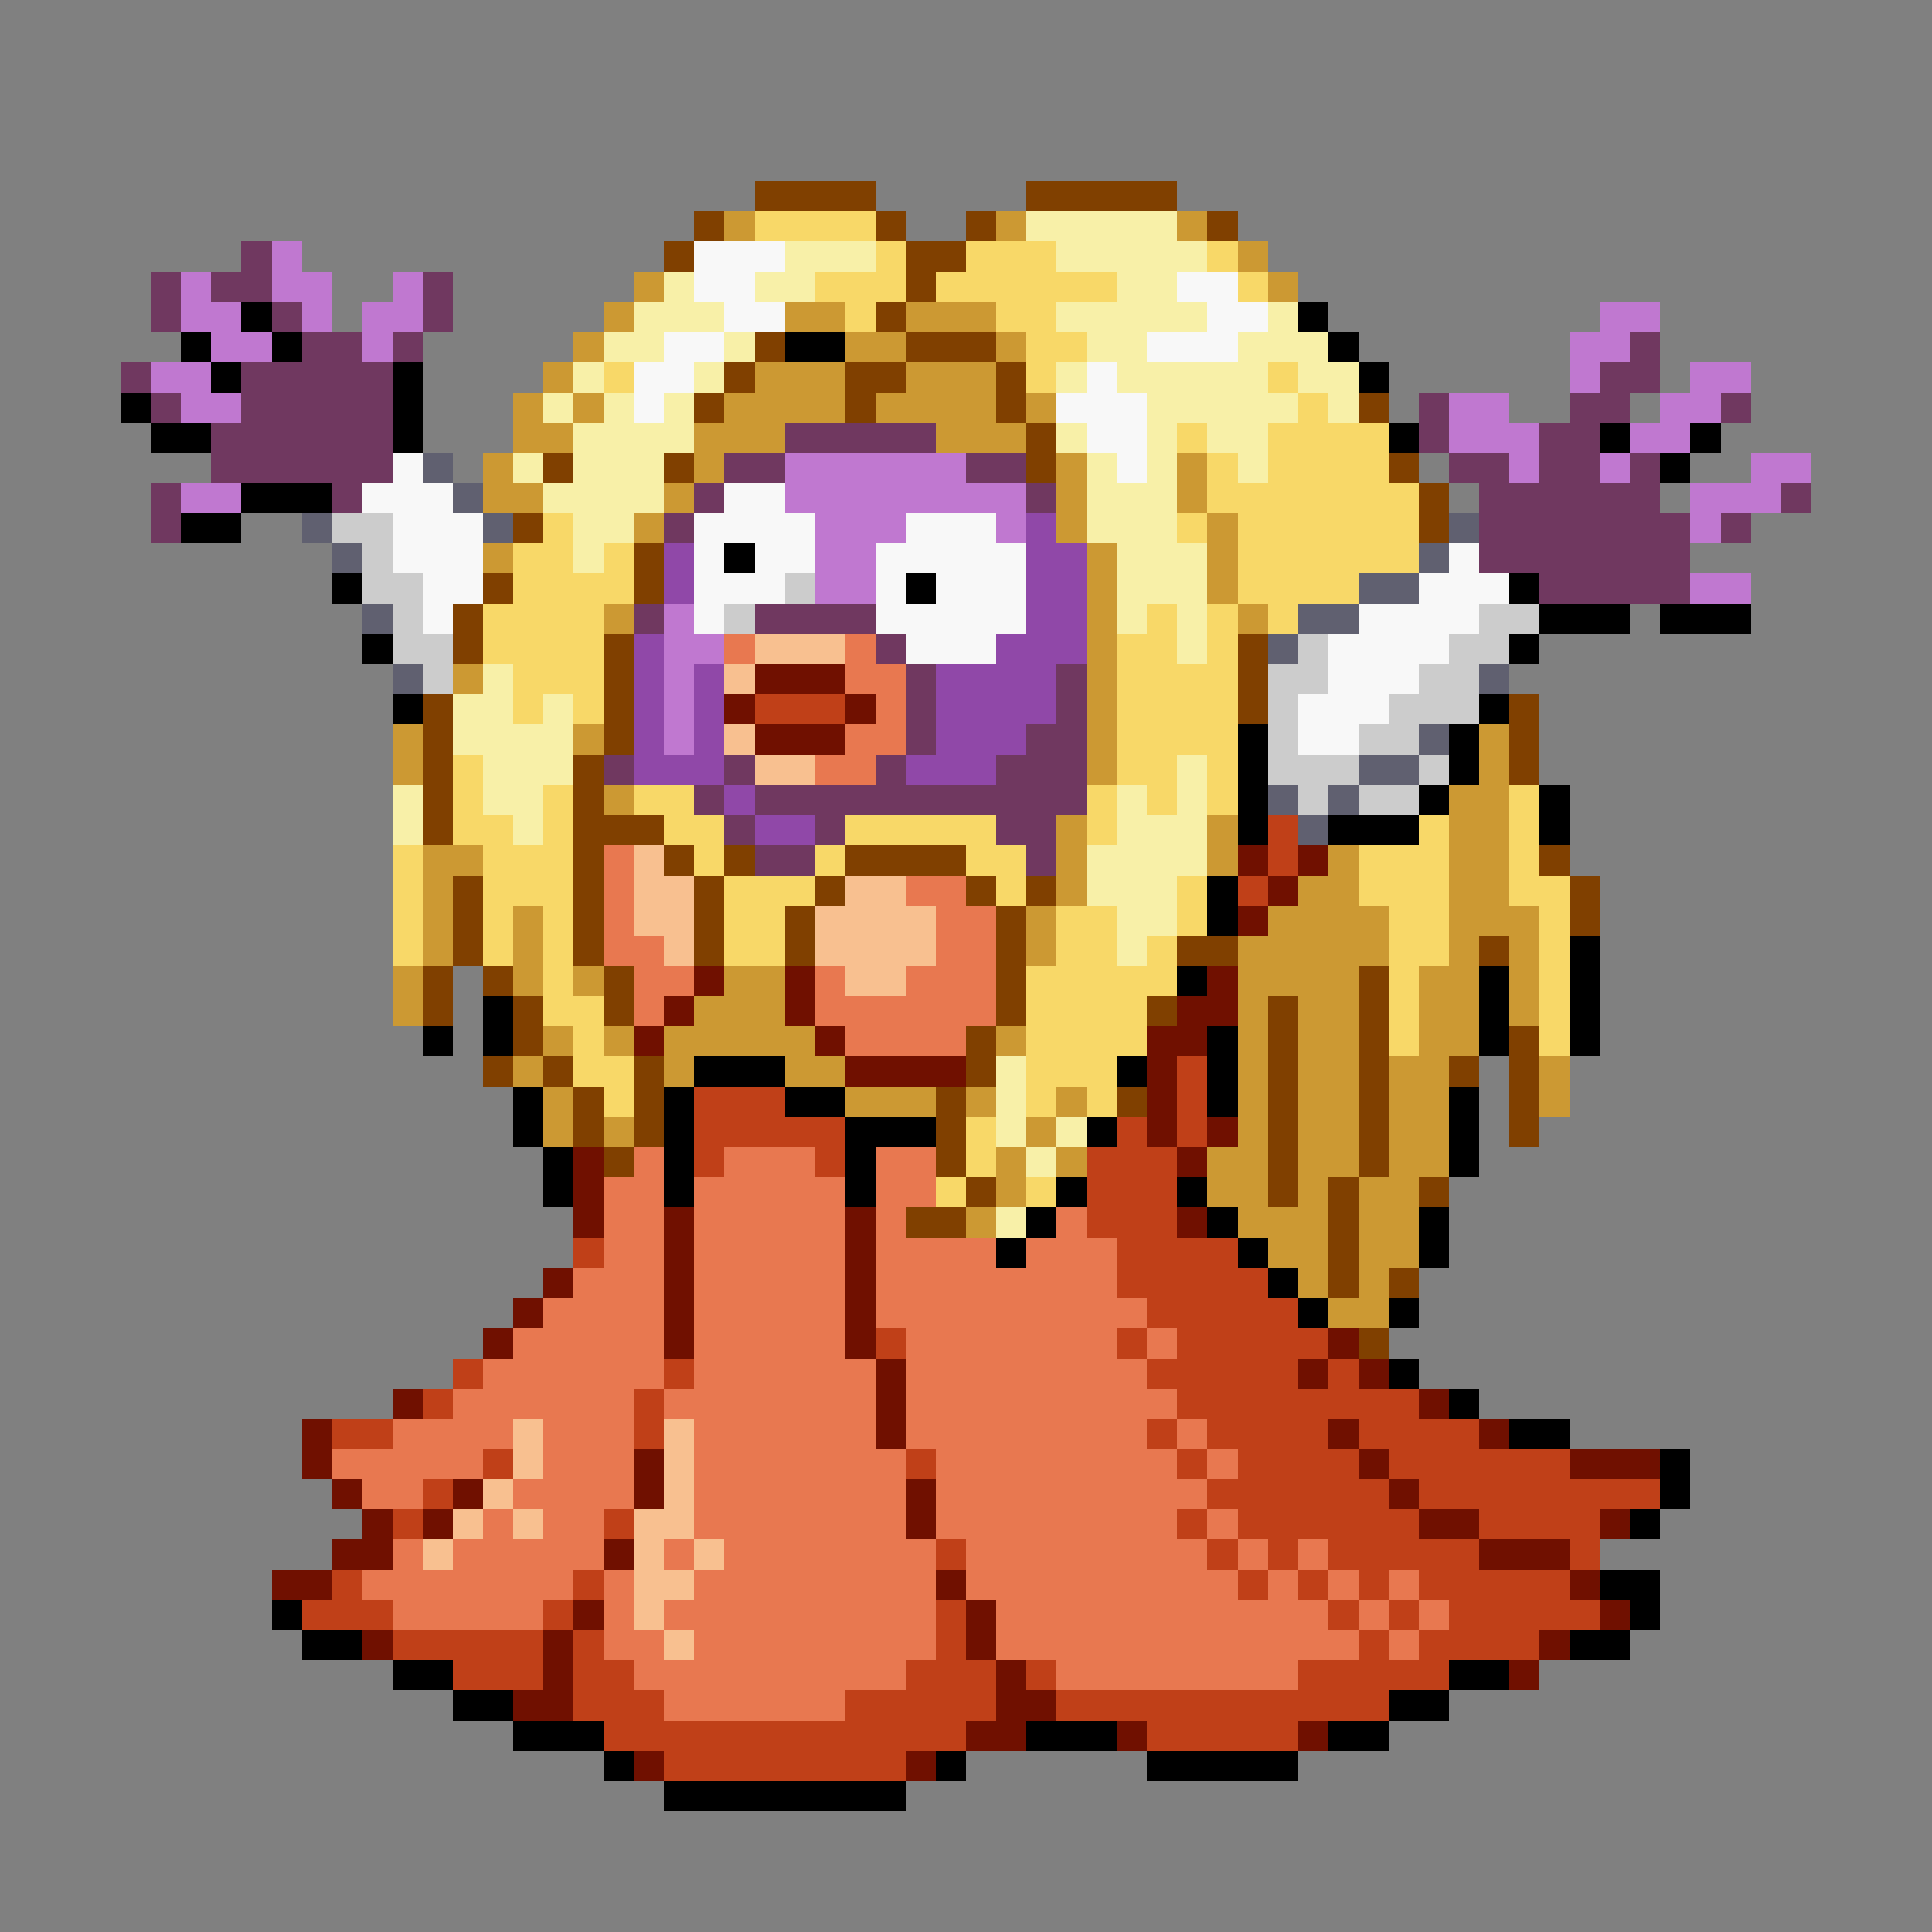 <svg xmlns="http://www.w3.org/2000/svg" viewBox="0 -0.5 64 64" shape-rendering="crispEdges">
<rect x="0" y="-0.5" width="64" height="64" fill="#808080" stroke="none"/>
<path stroke="#804000" d="M25 6h4M34 6h5M23 7h1M29 7h1M32 7h1M40 7h1M22 8h1M30 8h2M30 9h1M29 10h1M25 11h1M30 11h3M24 12h1M28 12h2M33 12h1M23 13h1M28 13h1M33 13h1M45 13h1M34 14h1M18 15h1M22 15h1M34 15h1M46 15h1M47 16h1M17 17h1M47 17h1M21 18h1M16 19h1M21 19h1M15 20h1M15 21h1M20 21h1M41 21h1M20 22h1M41 22h1M14 23h1M20 23h1M41 23h1M50 23h1M14 24h1M20 24h1M50 24h1M14 25h1M19 25h1M50 25h1M14 26h1M19 26h1M14 27h1M19 27h3M19 28h1M22 28h1M24 28h1M28 28h4M51 28h1M15 29h1M19 29h1M23 29h1M27 29h1M32 29h1M34 29h1M52 29h1M15 30h1M19 30h1M23 30h1M26 30h1M33 30h1M52 30h1M15 31h1M19 31h1M23 31h1M26 31h1M33 31h1M39 31h2M49 31h1M14 32h1M16 32h1M20 32h1M33 32h1M45 32h1M14 33h1M17 33h1M20 33h1M33 33h1M38 33h1M42 33h1M45 33h1M17 34h1M32 34h1M42 34h1M45 34h1M50 34h1M16 35h1M18 35h1M21 35h1M32 35h1M42 35h1M45 35h1M48 35h1M50 35h1M19 36h1M21 36h1M31 36h1M37 36h1M42 36h1M45 36h1M50 36h1M19 37h1M21 37h1M31 37h1M42 37h1M45 37h1M50 37h1M20 38h1M31 38h1M42 38h1M45 38h1M32 39h1M42 39h1M44 39h1M47 39h1M30 40h2M44 40h1M44 41h1M44 42h1M46 42h1M45 44h1" />
<path stroke="#cc9933" d="M24 7h1M33 7h1M39 7h1M41 8h1M21 9h1M42 9h1M20 10h1M26 10h2M30 10h3M19 11h1M28 11h2M33 11h1M18 12h1M25 12h3M30 12h3M17 13h1M19 13h1M24 13h4M29 13h4M34 13h1M17 14h2M23 14h3M31 14h3M16 15h1M23 15h1M35 15h1M39 15h1M16 16h2M22 16h1M35 16h1M39 16h1M21 17h1M35 17h1M40 17h1M16 18h1M36 18h1M40 18h1M36 19h1M40 19h1M20 20h1M36 20h1M41 20h1M36 21h1M15 22h1M36 22h1M36 23h1M13 24h1M19 24h1M36 24h1M49 24h1M13 25h1M36 25h1M49 25h1M20 26h1M48 26h2M35 27h1M40 27h1M48 27h2M14 28h2M35 28h1M40 28h1M44 28h1M48 28h2M14 29h1M35 29h1M43 29h2M48 29h2M14 30h1M17 30h1M34 30h1M42 30h4M48 30h3M14 31h1M17 31h1M34 31h1M41 31h5M48 31h1M50 31h1M13 32h1M17 32h1M19 32h1M24 32h2M41 32h4M47 32h2M50 32h1M13 33h1M23 33h3M41 33h1M43 33h2M47 33h2M50 33h1M18 34h1M20 34h1M22 34h5M33 34h1M41 34h1M43 34h2M47 34h2M17 35h1M22 35h1M26 35h2M41 35h1M43 35h2M46 35h2M51 35h1M18 36h1M28 36h3M32 36h1M35 36h1M41 36h1M43 36h2M46 36h2M51 36h1M18 37h1M20 37h1M34 37h1M41 37h1M43 37h2M46 37h2M33 38h1M35 38h1M40 38h2M43 38h2M46 38h2M33 39h1M40 39h2M43 39h1M45 39h2M32 40h1M41 40h3M45 40h2M42 41h2M45 41h2M43 42h1M45 42h1M44 43h2" />
<path stroke="#f8d868" d="M25 7h4M29 8h1M32 8h3M40 8h1M27 9h3M31 9h6M41 9h1M28 10h1M33 10h2M34 11h2M20 12h1M34 12h1M42 12h1M43 13h1M39 14h1M42 14h4M40 15h1M42 15h4M40 16h7M18 17h1M39 17h1M41 17h6M17 18h2M20 18h1M41 18h6M17 19h4M41 19h4M16 20h4M38 20h1M40 20h1M42 20h1M16 21h4M37 21h2M40 21h1M17 22h3M37 22h4M17 23h1M19 23h1M37 23h4M37 24h4M15 25h1M37 25h2M40 25h1M15 26h1M18 26h1M21 26h2M36 26h1M38 26h1M40 26h1M50 26h1M15 27h2M18 27h1M22 27h2M28 27h5M36 27h1M47 27h1M50 27h1M13 28h1M16 28h3M23 28h1M27 28h1M32 28h2M45 28h3M50 28h1M13 29h1M16 29h3M24 29h3M33 29h1M39 29h1M45 29h3M50 29h2M13 30h1M16 30h1M18 30h1M24 30h2M35 30h2M39 30h1M46 30h2M51 30h1M13 31h1M16 31h1M18 31h1M24 31h2M35 31h2M38 31h1M46 31h2M51 31h1M18 32h1M34 32h5M46 32h1M51 32h1M18 33h2M34 33h4M46 33h1M51 33h1M19 34h1M34 34h4M46 34h1M51 34h1M19 35h2M34 35h3M20 36h1M34 36h1M36 36h1M32 37h1M32 38h1M31 39h1M34 39h1" />
<path stroke="#f8f0a8" d="M34 7h5M26 8h3M35 8h5M22 9h1M25 9h2M37 9h2M21 10h3M35 10h5M42 10h1M20 11h2M24 11h1M36 11h2M41 11h3M19 12h1M23 12h1M35 12h1M37 12h5M43 12h2M18 13h1M20 13h1M22 13h1M38 13h5M44 13h1M19 14h4M35 14h1M38 14h1M40 14h2M17 15h1M19 15h3M36 15h1M38 15h1M41 15h1M18 16h4M36 16h3M19 17h2M36 17h3M19 18h1M37 18h3M37 19h3M37 20h1M39 20h1M39 21h1M16 22h1M15 23h2M18 23h1M15 24h4M16 25h3M39 25h1M13 26h1M16 26h2M37 26h1M39 26h1M13 27h1M17 27h1M37 27h3M36 28h4M36 29h3M37 30h2M37 31h1M33 35h1M33 36h1M33 37h1M35 37h1M34 38h1M33 40h1" />
<path stroke="#703860" d="M8 8h1M5 9h1M7 9h2M14 9h1M5 10h1M9 10h1M14 10h1M10 11h2M13 11h1M54 11h1M4 12h1M8 12h5M53 12h2M5 13h1M8 13h5M47 13h1M52 13h2M57 13h1M7 14h6M26 14h5M47 14h1M51 14h2M7 15h6M24 15h2M32 15h2M48 15h2M51 15h2M54 15h1M5 16h1M11 16h1M23 16h1M34 16h1M49 16h6M59 16h1M5 17h1M22 17h1M49 17h7M57 17h1M49 18h7M51 19h5M21 20h1M25 20h4M29 21h1M30 22h1M35 22h1M30 23h1M35 23h1M30 24h1M34 24h2M20 25h1M24 25h1M29 25h1M33 25h3M23 26h1M25 26h11M24 27h1M27 27h1M33 27h2M25 28h2M34 28h1" />
<path stroke="#c078d0" d="M9 8h1M6 9h1M9 9h2M13 9h1M6 10h2M10 10h1M12 10h2M53 10h2M7 11h2M12 11h1M52 11h2M5 12h2M52 12h1M56 12h2M6 13h2M48 13h2M55 13h2M48 14h3M54 14h2M26 15h6M50 15h1M53 15h1M58 15h2M6 16h2M26 16h8M56 16h3M27 17h3M33 17h1M56 17h1M27 18h2M27 19h2M56 19h2M22 20h1M22 21h2M22 22h1M22 23h1M22 24h1" />
<path stroke="#f8f8f8" d="M23 8h3M23 9h2M39 9h2M24 10h2M40 10h2M22 11h2M38 11h3M21 12h2M36 12h1M21 13h1M35 13h3M36 14h2M13 15h1M37 15h1M12 16h3M24 16h2M13 17h3M23 17h4M30 17h3M13 18h3M23 18h1M25 18h2M29 18h5M48 18h1M14 19h2M23 19h3M29 19h1M31 19h3M47 19h3M14 20h1M23 20h1M29 20h5M45 20h4M30 21h3M44 21h4M44 22h3M43 23h3M43 24h2" />
<path stroke="#000000" d="M8 10h1M43 10h1M6 11h1M9 11h1M26 11h2M44 11h1M7 12h1M13 12h1M45 12h1M4 13h1M13 13h1M5 14h2M13 14h1M46 14h1M53 14h1M56 14h1M55 15h1M8 16h3M6 17h2M24 18h1M11 19h1M30 19h1M50 19h1M51 20h3M55 20h3M12 21h1M50 21h1M13 23h1M49 23h1M41 24h1M48 24h1M41 25h1M48 25h1M41 26h1M47 26h1M51 26h1M41 27h1M44 27h3M51 27h1M40 29h1M40 30h1M52 31h1M39 32h1M49 32h1M52 32h1M16 33h1M49 33h1M52 33h1M14 34h1M16 34h1M40 34h1M49 34h1M52 34h1M23 35h3M37 35h1M40 35h1M17 36h1M22 36h1M26 36h2M40 36h1M48 36h1M17 37h1M22 37h1M28 37h3M36 37h1M48 37h1M18 38h1M22 38h1M28 38h1M48 38h1M18 39h1M22 39h1M28 39h1M35 39h1M39 39h1M34 40h1M40 40h1M47 40h1M33 41h1M41 41h1M47 41h1M42 42h1M43 43h1M46 43h1M46 45h1M48 46h1M50 47h2M55 48h1M55 49h1M54 50h1M53 52h2M9 53h1M54 53h1M10 54h2M52 54h2M13 55h2M48 55h2M15 56h2M46 56h2M17 57h3M34 57h3M44 57h2M20 58h1M31 58h1M38 58h5M22 59h8" />
<path stroke="#606070" d="M14 15h1M15 16h1M10 17h1M16 17h1M48 17h1M11 18h1M47 18h1M45 19h2M12 20h1M43 20h2M42 21h1M13 22h1M49 22h1M47 24h1M45 25h2M42 26h1M44 26h1M43 27h1" />
<path stroke="#cccccc" d="M11 17h2M12 18h1M12 19h2M26 19h1M13 20h1M24 20h1M49 20h2M13 21h2M43 21h1M48 21h2M14 22h1M42 22h2M47 22h2M42 23h1M46 23h3M42 24h1M45 24h2M42 25h3M47 25h1M43 26h1M45 26h2" />
<path stroke="#9048a8" d="M34 17h1M22 18h1M34 18h2M22 19h1M34 19h2M34 20h2M21 21h1M33 21h3M21 22h1M23 22h1M31 22h4M21 23h1M23 23h1M31 23h4M21 24h1M23 24h1M31 24h3M21 25h3M30 25h3M24 26h1M25 27h2" />
<path stroke="#e87850" d="M24 21h1M28 21h1M28 22h2M29 23h1M28 24h2M27 25h2M20 28h1M20 29h1M30 29h2M20 30h1M31 30h2M20 31h2M31 31h2M21 32h2M27 32h1M30 32h3M21 33h1M27 33h6M28 34h4M21 38h1M24 38h3M29 38h2M20 39h2M23 39h5M29 39h2M20 40h2M23 40h5M29 40h1M35 40h1M20 41h2M23 41h5M29 41h4M34 41h3M19 42h3M23 42h5M29 42h8M18 43h4M23 43h5M29 43h9M17 44h5M23 44h5M30 44h7M38 44h1M16 45h6M23 45h6M30 45h8M15 46h6M22 46h7M30 46h9M13 47h4M18 47h3M23 47h6M30 47h8M39 47h1M11 48h5M18 48h3M23 48h7M31 48h8M40 48h1M12 49h2M17 49h4M23 49h7M31 49h9M16 50h1M18 50h2M23 50h7M31 50h8M40 50h1M13 51h1M15 51h5M22 51h1M24 51h7M32 51h8M41 51h1M43 51h1M12 52h7M20 52h1M23 52h8M32 52h9M42 52h1M44 52h1M46 52h1M13 53h5M20 53h1M22 53h9M33 53h11M45 53h1M47 53h1M20 54h2M23 54h8M33 54h12M46 54h1M21 55h9M35 55h8M22 56h6" />
<path stroke="#f8c090" d="M25 21h3M24 22h1M24 24h1M25 25h2M21 28h1M21 29h2M28 29h2M21 30h2M27 30h4M22 31h1M27 31h4M28 32h2M17 47h1M22 47h1M17 48h1M22 48h1M16 49h1M22 49h1M15 50h1M17 50h1M21 50h2M14 51h1M21 51h1M23 51h1M21 52h2M21 53h1M22 54h1" />
<path stroke="#701000" d="M25 22h3M24 23h1M28 23h1M25 24h3M41 28h1M43 28h1M42 29h1M41 30h1M23 32h1M26 32h1M40 32h1M22 33h1M26 33h1M39 33h2M21 34h1M27 34h1M38 34h2M28 35h4M38 35h1M38 36h1M38 37h1M40 37h1M19 38h1M39 38h1M19 39h1M19 40h1M22 40h1M28 40h1M39 40h1M22 41h1M28 41h1M18 42h1M22 42h1M28 42h1M17 43h1M22 43h1M28 43h1M16 44h1M22 44h1M28 44h1M44 44h1M29 45h1M43 45h1M45 45h1M13 46h1M29 46h1M47 46h1M10 47h1M29 47h1M44 47h1M49 47h1M10 48h1M21 48h1M45 48h1M52 48h3M11 49h1M15 49h1M21 49h1M30 49h1M46 49h1M12 50h1M14 50h1M30 50h1M47 50h2M53 50h1M11 51h2M20 51h1M49 51h3M9 52h2M31 52h1M52 52h1M19 53h1M32 53h1M53 53h1M12 54h1M18 54h1M32 54h1M51 54h1M18 55h1M33 55h1M50 55h1M17 56h2M33 56h2M32 57h2M37 57h1M43 57h1M21 58h1M30 58h1" />
<path stroke="#c04018" d="M25 23h3M42 27h1M42 28h1M41 29h1M39 35h1M23 36h3M39 36h1M23 37h5M37 37h1M39 37h1M23 38h1M27 38h1M36 38h3M36 39h3M36 40h3M19 41h1M37 41h4M37 42h5M38 43h5M29 44h1M37 44h1M39 44h5M15 45h1M22 45h1M38 45h5M44 45h1M14 46h1M21 46h1M39 46h8M11 47h2M21 47h1M38 47h1M40 47h4M45 47h4M16 48h1M30 48h1M39 48h1M41 48h4M46 48h6M14 49h1M40 49h6M47 49h8M13 50h1M20 50h1M39 50h1M41 50h6M49 50h4M31 51h1M40 51h1M42 51h1M44 51h5M52 51h1M11 52h1M19 52h1M41 52h1M43 52h1M45 52h1M47 52h5M10 53h3M18 53h1M31 53h1M44 53h1M46 53h1M48 53h5M13 54h5M19 54h1M31 54h1M45 54h1M47 54h4M15 55h3M19 55h2M30 55h3M34 55h1M43 55h5M19 56h3M28 56h5M35 56h11M20 57h12M38 57h5M22 58h8" />
</svg>